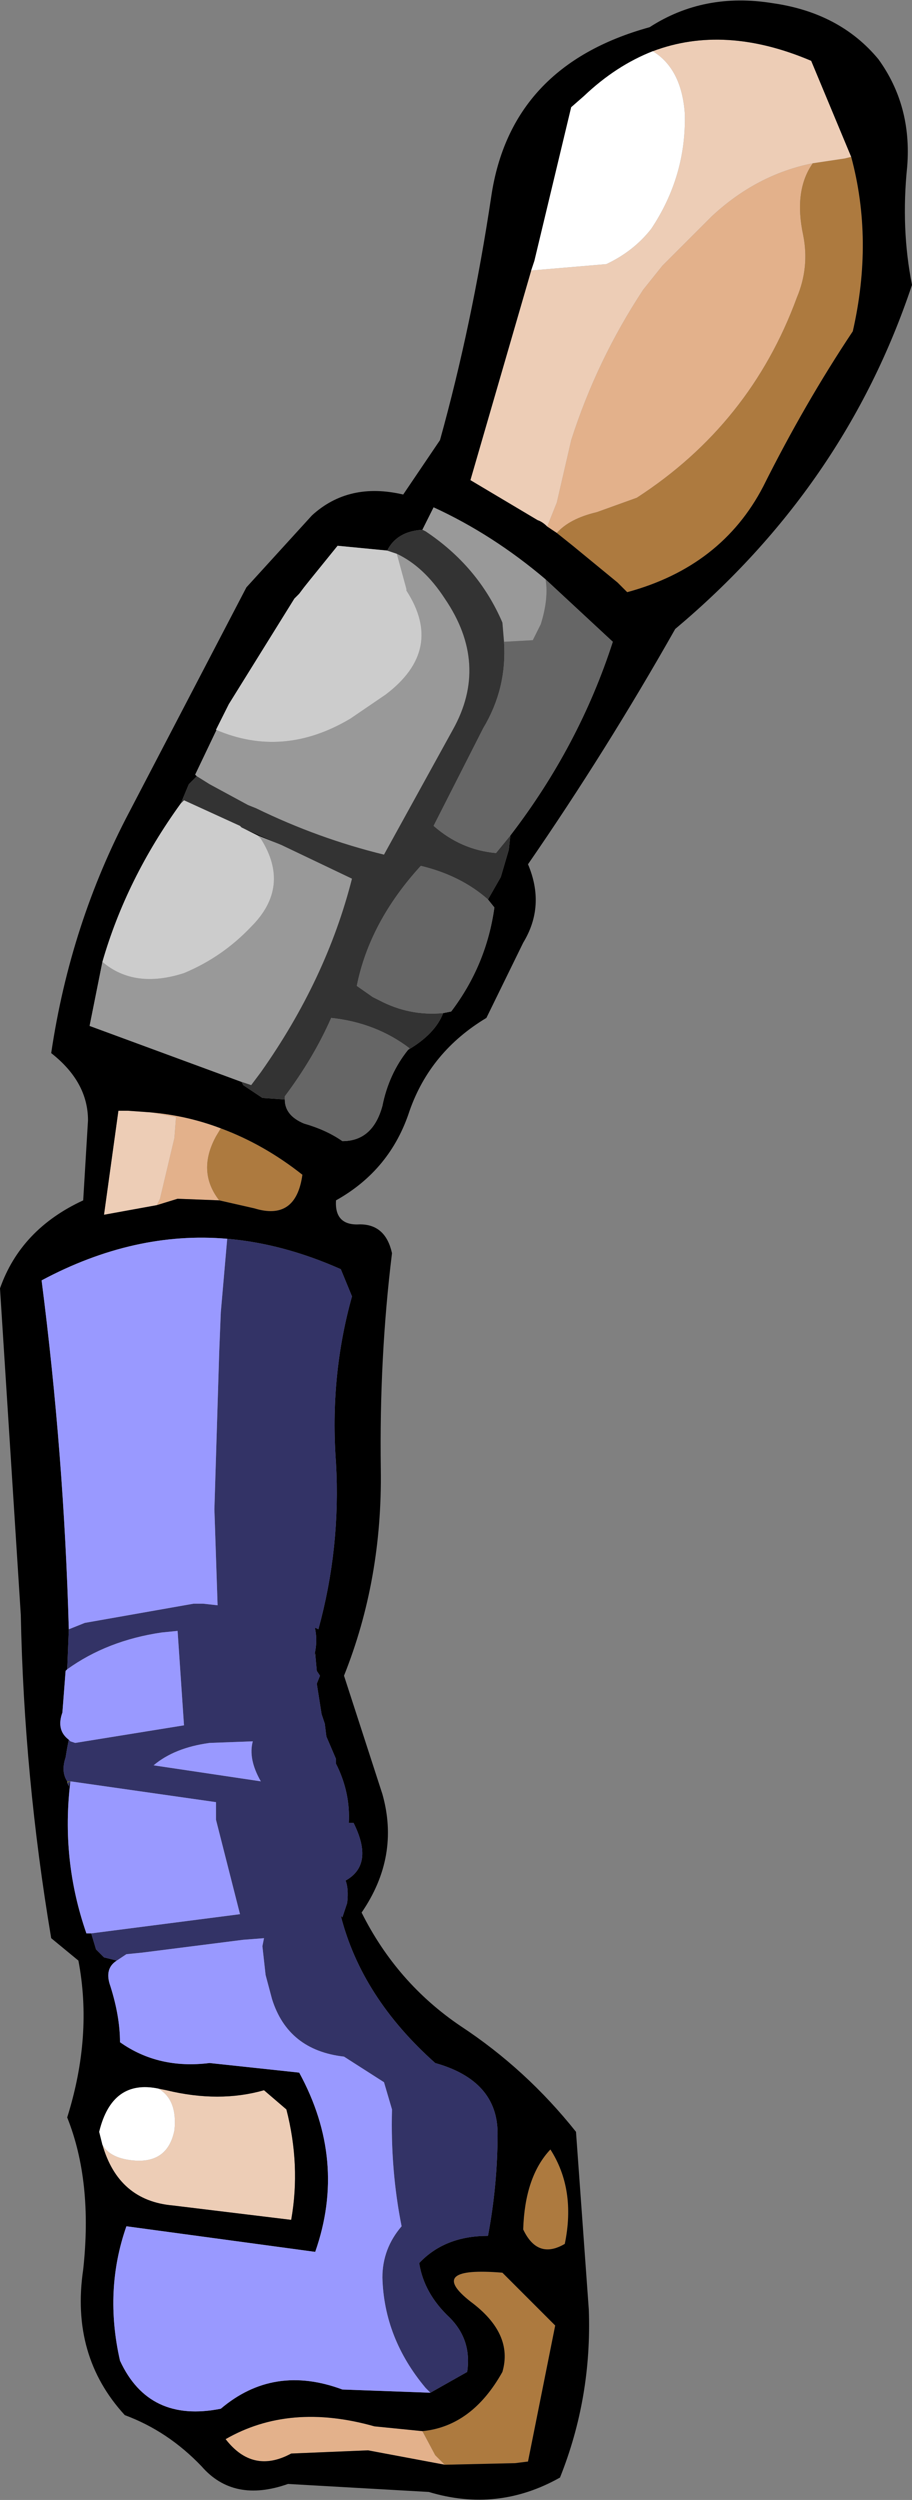 <?xml version="1.0" encoding="UTF-8" standalone="no"?>
<svg xmlns:xlink="http://www.w3.org/1999/xlink" height="78.1px" width="28.5px" xmlns="http://www.w3.org/2000/svg">
  <rect width="100%" height="100%" fill="#808080" stroke="none"/>
  <g transform="matrix(1.0, 0.0, 0.0, 1.0, 22.55, 6.05)">
    <path d="M-5.45 10.4 L-5.15 9.65 -4.7 7.7 Q-3.9 5.2 -2.45 3.0 L-1.85 2.25 -0.3 0.7 Q1.1 -0.6 2.85 -0.95 2.25 -0.1 2.55 1.3 2.75 2.3 2.35 3.25 0.9 7.2 -2.65 9.5 L-3.9 9.95 Q-4.75 10.15 -5.15 10.6 L-5.45 10.4 M-15.65 29.2 L-15.8 29.45 Q-16.4 30.55 -15.7 31.45 L-17.0 31.4 -17.65 31.6 -17.55 31.4 -17.1 29.5 -17.05 28.85 -17.85 28.7 Q-16.7 28.8 -15.65 29.2 M-8.65 70.95 L-11.05 70.5 -13.45 70.6 Q-14.65 71.25 -15.5 70.15 -13.5 69.0 -10.85 69.75 L-9.35 69.9 -8.95 70.65 -8.65 70.95" fill="#e3b18b" fill-rule="evenodd" stroke="none"/>
    <path d="M-5.15 10.6 Q-4.75 10.15 -3.9 9.95 L-2.65 9.5 Q0.9 7.2 2.35 3.25 2.75 2.3 2.55 1.3 2.25 -0.1 2.85 -0.95 L3.85 -1.1 4.05 -1.15 Q4.75 1.45 4.1 4.3 2.6 6.55 1.3 9.15 0.0 11.65 -2.95 12.45 L-3.25 12.15 -4.65 11.0 -5.15 10.6 M-15.7 31.45 Q-16.4 30.55 -15.8 29.45 L-15.65 29.2 Q-14.3 29.7 -13.1 30.65 -13.3 32.1 -14.6 31.7 L-15.7 31.45 M-5.35 61.1 Q-4.55 62.35 -4.9 64.05 -5.75 64.55 -6.2 63.6 -6.15 61.95 -5.35 61.1 M-9.35 69.9 Q-7.8 69.75 -6.85 68.05 -6.5 66.85 -7.85 65.85 -9.25 64.75 -6.85 64.95 L-5.2 66.6 -6.05 70.85 -6.45 70.9 -8.65 70.95 -8.95 70.65 -9.35 69.9" fill="#ad7a3f" fill-rule="evenodd" stroke="none"/>
    <path d="M2.85 -0.95 Q1.1 -0.6 -0.3 0.7 L-1.85 2.25 -2.45 3.0 Q-3.9 5.2 -4.7 7.7 L-5.15 9.65 -5.45 10.4 Q-5.6 10.25 -5.75 10.2 L-7.85 8.95 -5.95 2.4 -3.6 2.2 Q-2.75 1.8 -2.2 1.1 -1.1 -0.55 -1.15 -2.5 -1.25 -3.9 -2.15 -4.45 0.1 -5.3 2.8 -4.15 L4.05 -1.15 3.85 -1.1 2.85 -0.95 M-17.85 28.7 L-17.05 28.85 -17.1 29.5 -17.55 31.4 -17.65 31.6 -19.3 31.9 -18.85 28.65 -18.55 28.65 -17.85 28.7 M-19.35 60.95 Q-19.1 61.4 -18.3 61.45 -17.3 61.5 -17.1 60.5 -17.0 59.55 -17.6 59.2 L-17.35 59.25 Q-15.7 59.65 -14.3 59.25 L-13.6 59.85 Q-13.15 61.6 -13.45 63.3 L-17.15 62.85 Q-18.85 62.7 -19.35 60.95" fill="#edcdb6" fill-rule="evenodd" stroke="none"/>
    <path d="M-5.45 10.4 L-5.15 10.6 -4.65 11.0 -3.25 12.15 -2.95 12.45 Q0.0 11.65 1.3 9.15 2.6 6.55 4.1 4.3 4.75 1.45 4.05 -1.15 L2.8 -4.15 Q0.1 -5.3 -2.15 -4.45 -3.3 -4.0 -4.3 -3.05 L-4.7 -2.7 -5.85 2.1 -5.95 2.4 -7.85 8.95 -5.75 10.2 Q-5.6 10.25 -5.45 10.4 M5.95 2.85 Q3.85 9.15 -1.45 13.6 -3.6 17.4 -6.05 20.95 -5.5 22.25 -6.2 23.4 L-7.35 25.75 Q-9.1 26.8 -9.75 28.65 -10.35 30.5 -12.05 31.45 -12.1 32.25 -11.3 32.2 -10.5 32.2 -10.3 33.1 -10.7 36.35 -10.65 39.85 -10.6 43.3 -11.8 46.3 L-10.6 50.0 Q-10.05 51.95 -11.25 53.7 -10.15 55.9 -8.15 57.25 -6.1 58.6 -4.55 60.55 L-4.15 66.1 Q-4.05 68.85 -5.05 71.35 -7.0 72.45 -9.15 71.8 L-13.55 71.55 Q-15.25 72.15 -16.25 71.0 -17.3 69.9 -18.65 69.4 -20.35 67.55 -19.95 64.85 -19.65 62.1 -20.45 60.1 -19.65 57.55 -20.1 55.2 L-20.95 54.5 Q-21.8 49.45 -21.9 44.4 L-22.55 34.2 Q-21.9 32.35 -19.95 31.45 L-19.8 28.95 Q-19.8 27.75 -20.95 26.85 -20.35 22.8 -18.5 19.3 L-14.85 12.3 -12.8 10.05 Q-11.65 9.0 -9.95 9.4 L-8.8 7.7 Q-7.8 4.1 -7.2 0.1 -6.6 -4.0 -2.25 -5.2 -0.55 -6.3 1.6 -5.95 3.7 -5.65 4.9 -4.2 5.95 -2.75 5.8 -0.85 5.6 1.1 5.95 2.85 M-5.5 12.05 Q-7.15 10.65 -9.0 9.8 L-9.35 10.5 -9.25 10.55 -9.35 10.5 Q-10.15 10.55 -10.45 11.15 L-12.0 11.0 -12.85 12.05 -13.05 12.3 -13.2 12.5 -13.35 12.65 -15.4 15.95 -16.45 18.15 -16.4 18.2 -16.65 18.45 -16.9 19.05 Q-18.6 21.4 -19.35 24.0 L-19.75 26.0 -15.0 27.75 -14.95 27.85 -14.35 28.25 -13.65 28.3 Q-13.65 28.8 -13.05 29.05 -12.35 29.25 -11.85 29.6 -10.9 29.6 -10.6 28.5 -10.4 27.5 -9.8 26.75 -8.95 26.25 -8.7 25.6 L-8.45 25.55 Q-7.35 24.1 -7.1 22.3 L-7.3 22.05 -6.9 21.35 -6.65 20.5 -6.6 20.05 Q-4.45 17.25 -3.4 14.0 L-5.5 12.05 M-14.5 20.05 L-15.0 19.8 -13.75 20.35 -14.5 20.05 M-15.65 29.2 Q-16.7 28.8 -17.85 28.7 L-18.55 28.65 -18.85 28.65 -19.3 31.9 -17.65 31.6 -17.0 31.4 -15.7 31.45 -14.6 31.7 Q-13.3 32.1 -13.1 30.65 -14.3 29.7 -15.65 29.2 M-9.1 68.7 L-7.95 68.05 Q-7.8 67.05 -8.5 66.35 -9.3 65.6 -9.45 64.65 -8.65 63.8 -7.3 63.8 -7.0 62.2 -7.0 60.6 -7.0 58.95 -8.95 58.4 -11.25 56.35 -11.9 53.8 L-11.85 53.85 -11.7 53.4 Q-11.65 52.95 -11.75 52.7 -10.85 52.2 -11.5 50.9 L-11.65 50.9 Q-11.6 50.0 -12.0 49.15 L-12.05 49.05 -12.05 48.9 -12.35 48.2 -12.4 47.8 -12.5 47.5 -12.65 46.55 -12.55 46.3 -12.65 46.15 -12.7 45.6 -12.8 45.9 Q-12.6 45.35 -12.7 44.85 L-12.7 44.8 -12.6 44.85 Q-11.9 42.3 -12.05 39.65 -12.25 36.95 -11.55 34.45 L-11.9 33.6 Q-13.7 32.8 -15.45 32.65 -18.35 32.4 -21.25 33.95 -20.55 39.4 -20.4 44.85 L-19.9 44.65 -20.4 44.85 -20.45 46.1 -20.5 46.15 -20.6 47.45 Q-20.8 48.0 -20.4 48.3 L-20.45 48.55 -20.5 48.85 Q-20.65 49.3 -20.45 49.6 L-20.45 49.65 -20.4 49.75 -20.35 49.6 Q-20.65 52.05 -19.85 54.35 L-19.7 54.35 -19.55 54.85 -19.3 55.1 -18.9 55.2 Q-19.3 55.45 -19.1 56.0 -18.8 56.95 -18.8 57.75 -17.6 58.6 -16.0 58.4 L-13.2 58.7 Q-11.7 61.45 -12.7 64.3 L-18.6 63.5 Q-19.3 65.5 -18.8 67.7 -17.9 69.65 -15.65 69.2 -14.0 67.8 -11.85 68.6 L-9.1 68.7 M-5.35 61.1 Q-6.15 61.95 -6.2 63.6 -5.75 64.55 -4.9 64.05 -4.55 62.35 -5.35 61.1 M-17.6 59.2 Q-19.05 58.9 -19.45 60.55 L-19.35 60.95 Q-18.85 62.7 -17.15 62.85 L-13.45 63.3 Q-13.15 61.6 -13.6 59.85 L-14.3 59.25 Q-15.7 59.65 -17.35 59.25 L-17.6 59.2 M-9.35 69.9 L-10.85 69.75 Q-13.5 69.0 -15.5 70.15 -14.65 71.25 -13.45 70.6 L-11.05 70.5 -8.65 70.95 -6.45 70.9 -6.05 70.85 -5.2 66.6 -6.85 64.95 Q-9.25 64.75 -7.85 65.85 -6.5 66.85 -6.85 68.05 -7.8 69.75 -9.35 69.9" fill="#000000" fill-rule="evenodd" stroke="none"/>
    <path d="M-2.15 -4.45 Q-1.25 -3.9 -1.15 -2.5 -1.1 -0.55 -2.2 1.1 -2.75 1.8 -3.6 2.2 L-5.95 2.4 -5.85 2.1 -4.7 -2.7 -4.3 -3.05 Q-3.3 -4.0 -2.15 -4.45 M-19.35 60.95 L-19.45 60.55 Q-19.05 58.9 -17.6 59.2 -17.0 59.55 -17.1 60.5 -17.3 61.5 -18.3 61.45 -19.1 61.4 -19.35 60.95" fill="#ffffff" fill-rule="evenodd" stroke="none"/>
    <path d="M-9.25 10.55 L-9.35 10.5 -9.0 9.8 Q-7.15 10.65 -5.5 12.05 -5.4 12.65 -5.65 13.45 L-5.9 13.95 -6.8 14.0 -6.85 13.4 Q-7.6 11.65 -9.25 10.55 M-15.0 27.75 L-19.75 26.0 -19.35 24.0 Q-18.35 24.85 -16.8 24.35 -15.6 23.85 -14.7 22.9 -13.45 21.65 -14.4 20.15 L-14.5 20.05 -13.75 20.35 -11.55 21.4 Q-12.35 24.55 -14.4 27.45 L-14.7 27.85 -15.0 27.75 M-16.4 18.2 L-16.45 18.15 -15.4 15.95 -15.8 16.75 Q-13.7 17.65 -11.6 16.4 L-10.5 15.65 Q-8.65 14.25 -9.85 12.4 L-9.85 12.35 -10.15 11.25 Q-9.3 11.65 -8.65 12.65 -7.25 14.7 -8.4 16.75 L-10.55 20.65 Q-12.6 20.15 -14.55 19.2 L-14.8 19.1 -16.0 18.45 -16.4 18.2" fill="#999999" fill-rule="evenodd" stroke="none"/>
    <path d="M-19.35 24.0 Q-18.6 21.4 -16.9 19.05 L-16.8 18.95 -15.05 19.75 -15.0 19.8 -14.5 20.05 -14.4 20.15 Q-13.45 21.65 -14.7 22.9 -15.6 23.85 -16.8 24.35 -18.35 24.85 -19.35 24.0 M-15.4 15.95 L-13.35 12.65 -13.2 12.5 -13.05 12.3 -12.85 12.05 -12.0 11.0 -10.45 11.15 -10.15 11.25 -9.85 12.35 -9.85 12.4 Q-8.65 14.25 -10.5 15.65 L-11.6 16.4 Q-13.7 17.65 -15.8 16.75 L-15.4 15.95" fill="#cccccc" fill-rule="evenodd" stroke="none"/>
    <path d="M-6.6 20.05 L-6.65 20.5 -6.9 21.35 -7.3 22.05 Q-8.15 21.3 -9.4 21.0 -11.0 22.75 -11.4 24.75 L-10.9 25.1 -10.7 25.2 Q-9.75 25.7 -8.7 25.6 -8.95 26.25 -9.8 26.75 L-9.75 26.7 Q-10.8 25.9 -12.2 25.75 -12.75 27.0 -13.65 28.2 L-13.65 28.3 -14.35 28.25 -14.95 27.85 -15.0 27.75 -14.7 27.85 -14.4 27.45 Q-12.35 24.55 -11.55 21.4 L-13.75 20.35 -15.0 19.8 -15.05 19.75 -16.8 18.95 -16.9 19.05 -16.65 18.45 -16.4 18.2 -16.0 18.45 -14.8 19.1 -14.55 19.2 Q-12.6 20.15 -10.55 20.65 L-8.4 16.75 Q-7.25 14.7 -8.65 12.65 -9.3 11.65 -10.15 11.25 L-10.45 11.15 Q-10.15 10.55 -9.35 10.5 L-9.25 10.55 Q-7.6 11.65 -6.85 13.4 L-6.8 14.0 Q-6.7 15.45 -7.45 16.7 L-9.0 19.75 Q-8.15 20.5 -7.05 20.6 L-6.6 20.05" fill="#333333" fill-rule="evenodd" stroke="none"/>
    <path d="M-5.5 12.05 L-3.4 14.0 Q-4.45 17.25 -6.6 20.05 L-7.05 20.6 Q-8.15 20.5 -9.0 19.75 L-7.45 16.7 Q-6.7 15.45 -6.8 14.0 L-5.9 13.95 -5.65 13.45 Q-5.4 12.65 -5.5 12.05 M-7.3 22.05 L-7.1 22.3 Q-7.35 24.1 -8.45 25.55 L-8.7 25.6 Q-9.75 25.7 -10.7 25.2 L-10.9 25.1 -11.4 24.75 Q-11.0 22.75 -9.4 21.0 -8.15 21.3 -7.3 22.05 M-9.8 26.75 Q-10.4 27.5 -10.6 28.5 -10.9 29.6 -11.85 29.6 -12.35 29.25 -13.05 29.05 -13.65 28.8 -13.65 28.3 L-13.65 28.2 Q-12.75 27.0 -12.2 25.75 -10.8 25.9 -9.75 26.7 L-9.8 26.75" fill="#666666" fill-rule="evenodd" stroke="none"/>
    <path d="M-15.45 32.65 Q-13.7 32.8 -11.9 33.6 L-11.55 34.45 Q-12.25 36.95 -12.05 39.65 -11.9 42.3 -12.6 44.85 L-12.7 44.8 -12.7 44.85 Q-12.6 45.35 -12.8 45.9 L-12.7 45.6 -12.65 46.15 -12.55 46.3 -12.65 46.55 -12.5 47.5 -12.4 47.8 -12.35 48.2 -12.05 48.9 -12.05 49.05 -12.0 49.15 Q-11.6 50.0 -11.65 50.9 L-11.5 50.9 Q-10.85 52.2 -11.75 52.7 -11.65 52.95 -11.7 53.4 L-11.85 53.85 -11.9 53.8 Q-11.25 56.35 -8.95 58.4 -7.0 58.95 -7.0 60.6 -7.0 62.2 -7.3 63.8 -8.65 63.8 -9.45 64.65 -9.3 65.6 -8.5 66.35 -7.8 67.05 -7.95 68.05 L-9.1 68.7 -9.25 68.55 Q-10.55 67.0 -10.6 65.1 -10.6 64.2 -10.0 63.5 -10.35 61.75 -10.3 59.85 L-10.55 59.0 -11.8 58.2 Q-13.55 58.0 -14.05 56.4 L-14.25 55.65 -14.35 54.75 -14.3 54.5 -14.95 54.55 -18.1 54.95 -18.6 55.0 -18.9 55.2 -19.3 55.1 -19.55 54.85 -19.7 54.35 -15.05 53.75 -15.8 50.8 -15.8 50.25 -20.35 49.6 -20.4 49.75 -20.45 49.65 -20.35 49.6 -20.45 49.6 Q-20.65 49.3 -20.5 48.85 L-20.45 48.55 -20.4 48.3 -20.35 48.35 -20.2 48.4 -16.8 47.85 -17.0 44.9 -17.5 44.95 Q-19.2 45.2 -20.45 46.1 L-20.4 44.85 -19.9 44.65 -16.5 44.05 -16.35 44.05 -16.2 44.05 -15.75 44.1 -15.85 41.1 -15.7 36.2 -15.65 34.95 -15.45 32.65 M-16.0 48.4 Q-17.1 48.55 -17.75 49.1 L-14.4 49.6 Q-14.8 48.9 -14.65 48.35 L-16.0 48.4" fill="#333366" fill-rule="evenodd" stroke="none"/>
    <path d="M-9.1 68.7 L-11.85 68.6 Q-14.0 67.8 -15.65 69.2 -17.9 69.65 -18.8 67.7 -19.3 65.5 -18.6 63.5 L-12.7 64.3 Q-11.7 61.45 -13.2 58.7 L-16.0 58.4 Q-17.6 58.6 -18.8 57.75 -18.8 56.95 -19.1 56.0 -19.3 55.45 -18.9 55.2 L-18.6 55.0 -18.1 54.95 -14.95 54.55 -14.3 54.5 -14.35 54.75 -14.25 55.65 -14.05 56.4 Q-13.55 58.0 -11.8 58.2 L-10.55 59.0 -10.3 59.85 Q-10.35 61.75 -10.0 63.5 -10.6 64.2 -10.6 65.1 -10.55 67.0 -9.25 68.55 L-9.1 68.7 M-19.7 54.35 L-19.85 54.35 Q-20.65 52.05 -20.35 49.6 L-15.8 50.25 -15.8 50.8 -15.05 53.75 -19.7 54.35 M-20.4 48.3 Q-20.8 48.0 -20.6 47.45 L-20.5 46.15 -20.45 46.1 Q-19.2 45.2 -17.5 44.95 L-17.0 44.9 -16.8 47.85 -20.2 48.4 -20.35 48.35 -20.4 48.3 M-19.9 44.65 L-20.4 44.85 Q-20.55 39.4 -21.25 33.95 -18.35 32.4 -15.45 32.65 L-15.65 34.95 -15.7 36.2 -15.85 41.1 -15.75 44.1 -16.2 44.05 -16.35 44.05 -16.5 44.05 -19.9 44.65 M-16.0 48.4 L-14.65 48.35 Q-14.8 48.9 -14.4 49.6 L-17.75 49.1 Q-17.1 48.55 -16.0 48.4" fill="#9999ff" fill-rule="evenodd" stroke="none"/>
    <path d="M-20.45 49.65 L-20.45 49.6 -20.35 49.6 -20.45 49.65" fill="#666633" fill-rule="evenodd" stroke="none"/>
  </g>
</svg>
